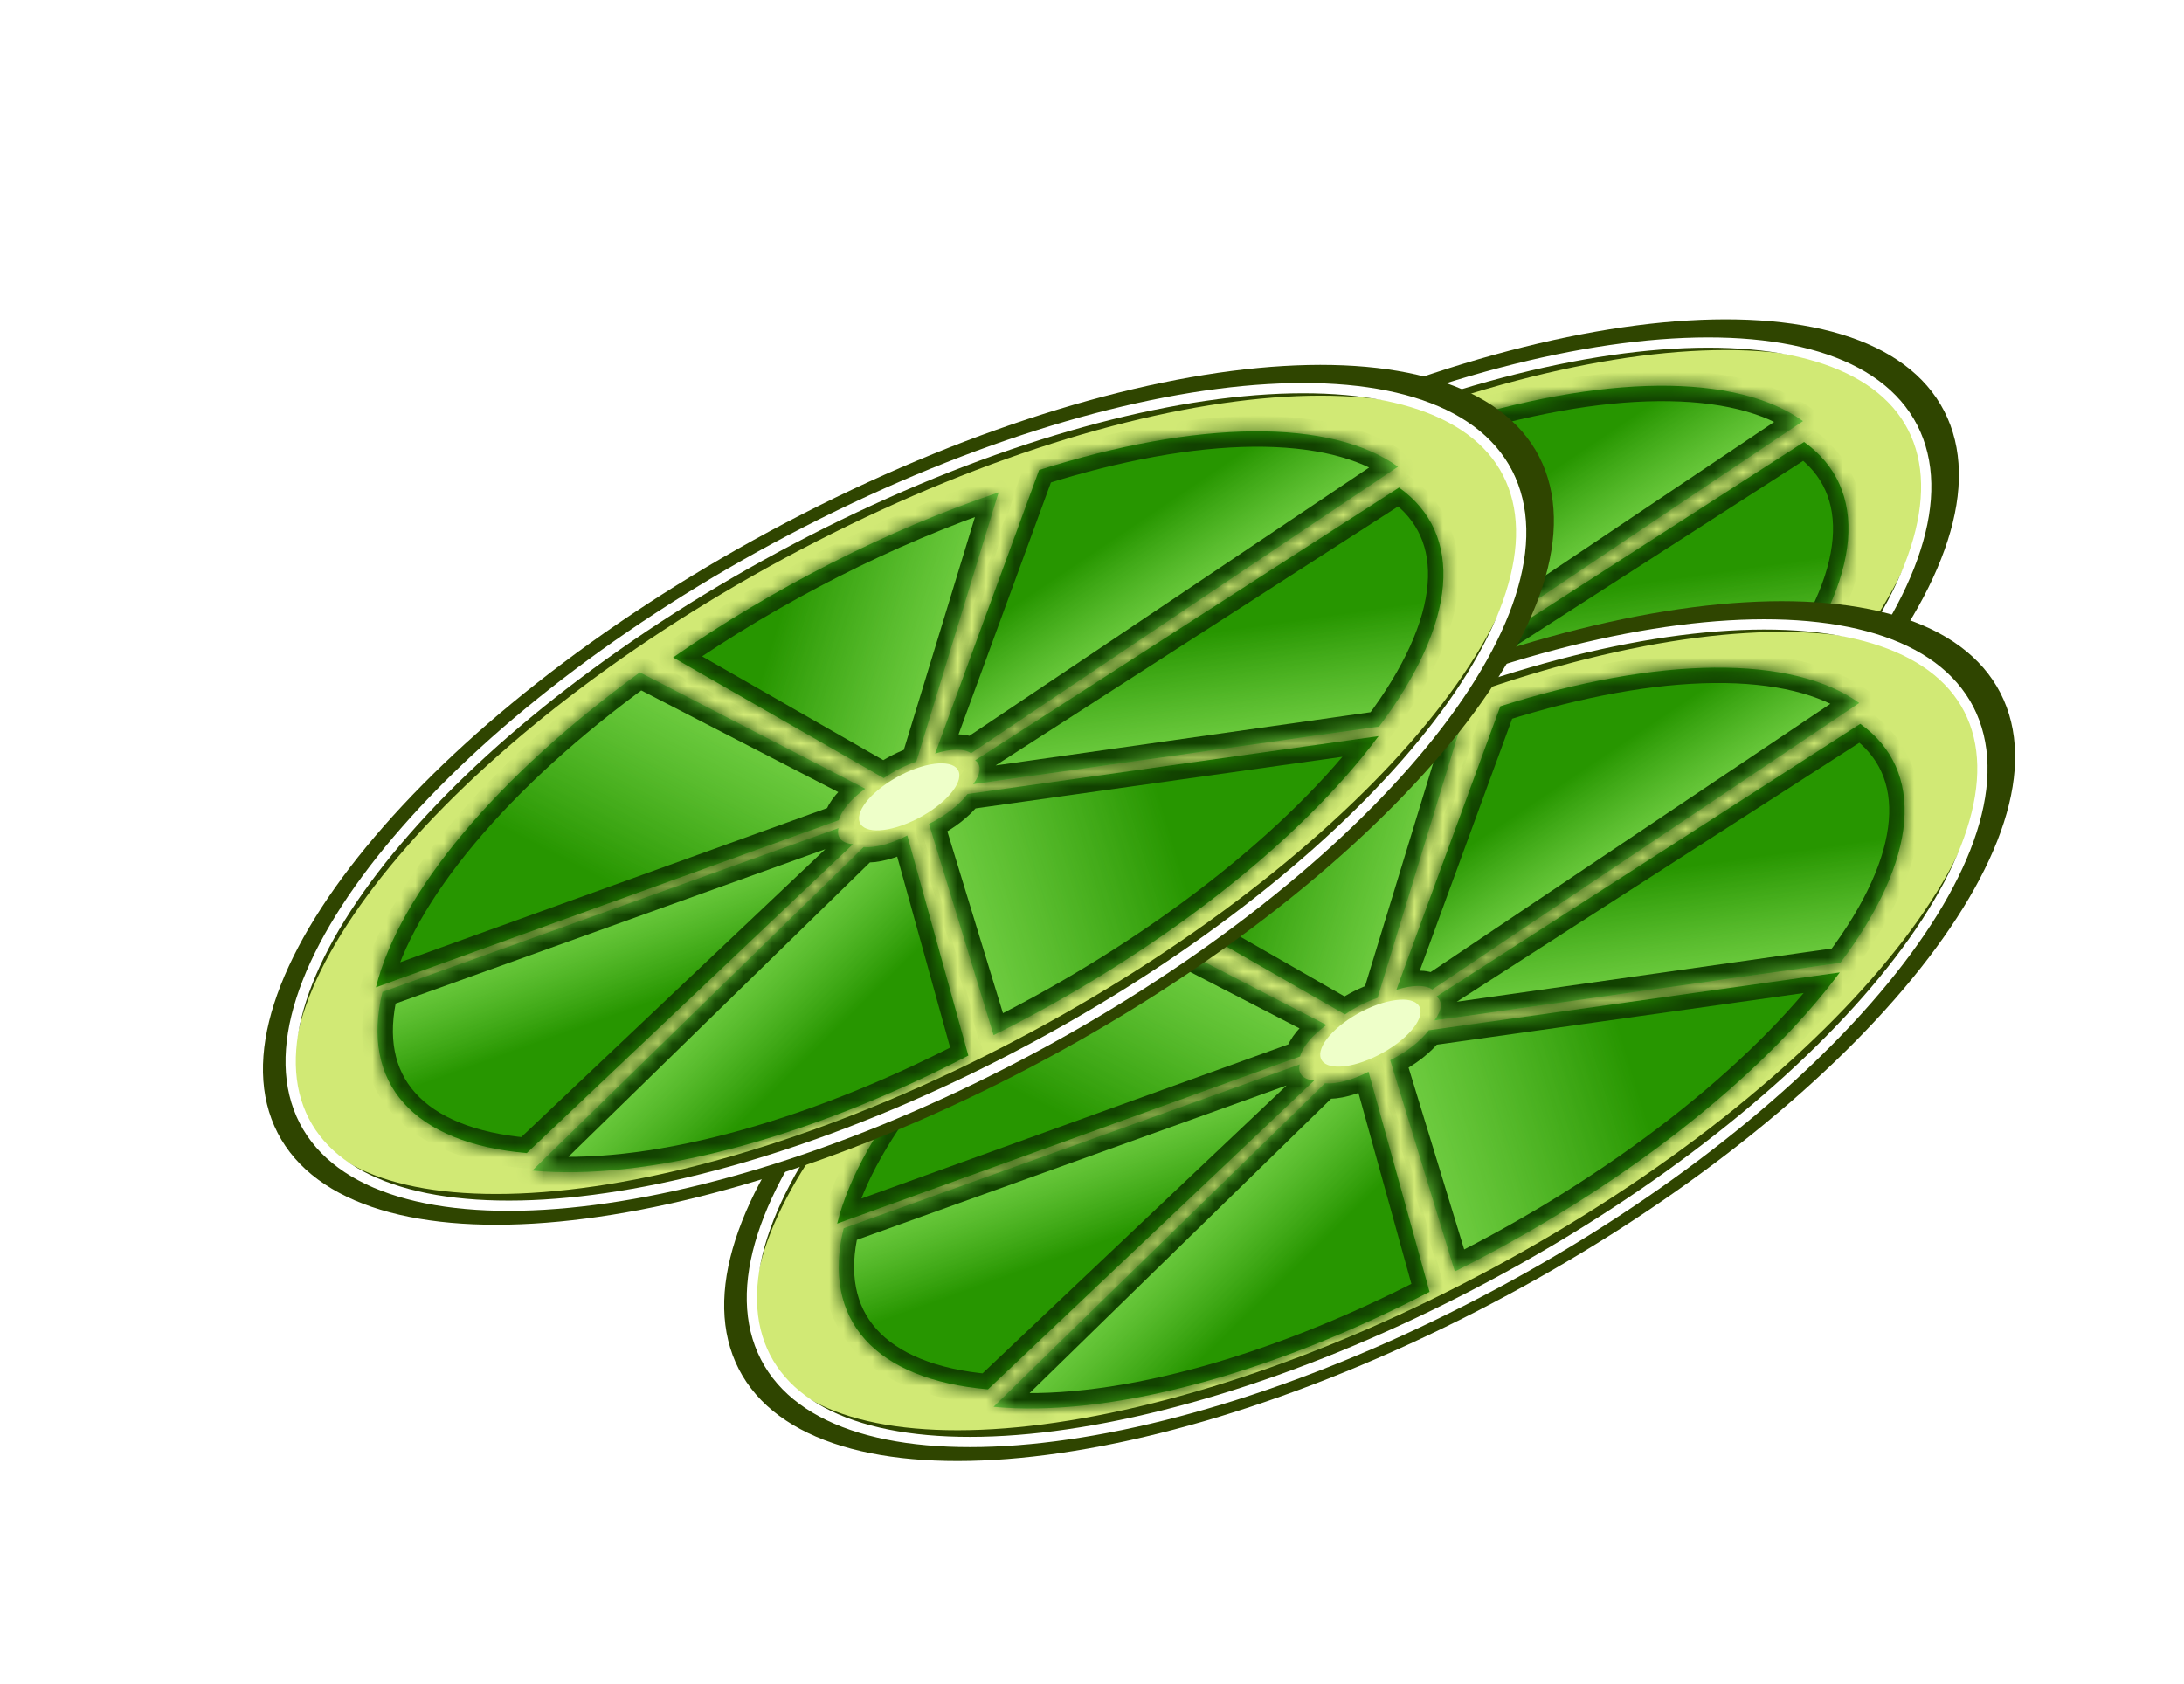 <svg width="153" height="118" viewBox="0 0 153 118" fill="none" xmlns="http://www.w3.org/2000/svg">
<g filter="url(#filter0_d)">
<path d="M132.032 26.572C132.911 28.947 132.697 31.853 131.388 35.182C130.077 38.517 127.695 42.191 124.381 45.974C117.756 53.538 107.556 61.369 95.344 67.623C83.132 73.876 71.31 77.322 62.091 77.872C57.479 78.147 53.571 77.694 50.603 76.55C47.641 75.409 45.688 73.612 44.809 71.237C43.931 68.862 44.144 65.956 45.453 62.626C46.765 59.292 49.147 55.618 52.461 51.835C59.086 44.271 69.285 36.44 81.498 30.186C93.71 23.932 105.532 20.487 114.751 19.937C119.363 19.662 123.27 20.115 126.238 21.258C129.201 22.4 131.154 24.197 132.032 26.572Z" fill="#D1E975" stroke="#2F4500" stroke-width="2.155"/>
<mask id="path-2-inside-1" fill="white">
<path d="M94.388 65.744C100 62.948 105.356 59.601 110.035 55.966C114.714 52.331 118.589 48.506 121.357 44.793L92.559 48.849C92.283 49.22 91.895 49.602 91.427 49.966C90.959 50.329 90.424 50.664 89.862 50.944L94.388 65.744Z"/>
</mask>
<path d="M94.388 65.744C100 62.948 105.356 59.601 110.035 55.966C114.714 52.331 118.589 48.506 121.357 44.793L92.559 48.849C92.283 49.22 91.895 49.602 91.427 49.966C90.959 50.329 90.424 50.664 89.862 50.944L94.388 65.744Z" fill="#BDFF7B"/>
<path d="M94.388 65.744C100 62.948 105.356 59.601 110.035 55.966C114.714 52.331 118.589 48.506 121.357 44.793L92.559 48.849C92.283 49.22 91.895 49.602 91.427 49.966C90.959 50.329 90.424 50.664 89.862 50.944L94.388 65.744Z" fill="url(#paint0_linear)"/>
<path d="M94.388 65.744C100 62.948 105.356 59.601 110.035 55.966C114.714 52.331 118.589 48.506 121.357 44.793L92.559 48.849C92.283 49.22 91.895 49.602 91.427 49.966C90.959 50.329 90.424 50.664 89.862 50.944L94.388 65.744Z" stroke="#114100" stroke-width="2.155" mask="url(#path-2-inside-1)"/>
<mask id="path-3-inside-2" fill="white">
<path d="M51.573 62.718C50.806 65.886 51.319 68.553 53.073 70.512C54.827 72.471 57.775 73.667 61.684 74.007L84.535 52.367C84.144 52.332 83.849 52.213 83.674 52.017C83.498 51.821 83.447 51.554 83.523 51.237L51.573 62.718Z"/>
</mask>
<path d="M51.573 62.718C50.806 65.886 51.319 68.553 53.073 70.512C54.827 72.471 57.775 73.667 61.684 74.007L84.535 52.367C84.144 52.332 83.849 52.213 83.674 52.017C83.498 51.821 83.447 51.554 83.523 51.237L51.573 62.718Z" fill="#BDFF7B"/>
<path d="M51.573 62.718C50.806 65.886 51.319 68.553 53.073 70.512C54.827 72.471 57.775 73.667 61.684 74.007L84.535 52.367C84.144 52.332 83.849 52.213 83.674 52.017C83.498 51.821 83.447 51.554 83.523 51.237L51.573 62.718Z" fill="url(#paint1_linear)"/>
<path d="M51.573 62.718C50.806 65.886 51.319 68.553 53.073 70.512C54.827 72.471 57.775 73.667 61.684 74.007L84.535 52.367C84.144 52.332 83.849 52.213 83.674 52.017C83.498 51.821 83.447 51.554 83.523 51.237L51.573 62.718Z" stroke="#114100" stroke-width="2.155" mask="url(#path-3-inside-2)"/>
<mask id="path-4-inside-3" fill="white">
<path d="M122.717 25.914C120.399 24.245 116.922 23.398 112.56 23.438C108.198 23.478 103.07 24.405 97.577 26.146L90.294 46.013C90.843 45.839 91.356 45.746 91.793 45.742C92.229 45.738 92.576 45.822 92.808 45.989L122.717 25.914Z"/>
</mask>
<path d="M122.717 25.914C120.399 24.245 116.922 23.398 112.56 23.438C108.198 23.478 103.07 24.405 97.577 26.146L90.294 46.013C90.843 45.839 91.356 45.746 91.793 45.742C92.229 45.738 92.576 45.822 92.808 45.989L122.717 25.914Z" fill="#BDFF7B"/>
<path d="M122.717 25.914C120.399 24.245 116.922 23.398 112.56 23.438C108.198 23.478 103.07 24.405 97.577 26.146L90.294 46.013C90.843 45.839 91.356 45.746 91.793 45.742C92.229 45.738 92.576 45.822 92.808 45.989L122.717 25.914Z" fill="url(#paint2_linear)"/>
<path d="M122.717 25.914C120.399 24.245 116.922 23.398 112.56 23.438C108.198 23.478 103.07 24.405 97.577 26.146L90.294 46.013C90.843 45.839 91.356 45.746 91.793 45.742C92.229 45.738 92.576 45.822 92.808 45.989L122.717 25.914Z" stroke="#114100" stroke-width="2.155" mask="url(#path-4-inside-3)"/>
<mask id="path-5-inside-4" fill="white">
<path d="M62.071 75.232C66.008 75.606 70.816 75.073 76.115 73.675C81.415 72.277 87.064 70.052 92.618 67.174L88.342 51.754C87.787 52.042 87.222 52.265 86.692 52.404C86.162 52.544 85.681 52.598 85.288 52.56L62.071 75.232Z"/>
</mask>
<path d="M62.071 75.232C66.008 75.606 70.816 75.073 76.115 73.675C81.415 72.277 87.064 70.052 92.618 67.174L88.342 51.754C87.787 52.042 87.222 52.265 86.692 52.404C86.162 52.544 85.681 52.598 85.288 52.56L62.071 75.232Z" fill="#BDFF7B"/>
<path d="M62.071 75.232C66.008 75.606 70.816 75.073 76.115 73.675C81.415 72.277 87.064 70.052 92.618 67.174L88.342 51.754C87.787 52.042 87.222 52.265 86.692 52.404C86.162 52.544 85.681 52.598 85.288 52.56L62.071 75.232Z" fill="url(#paint3_linear)"/>
<path d="M62.071 75.232C66.008 75.606 70.816 75.073 76.115 73.675C81.415 72.277 87.064 70.052 92.618 67.174L88.342 51.754C87.787 52.042 87.222 52.265 86.692 52.404C86.162 52.544 85.681 52.598 85.288 52.56L62.071 75.232Z" stroke="#114100" stroke-width="2.155" mask="url(#path-5-inside-4)"/>
<mask id="path-6-inside-5" fill="white">
<path d="M69.606 40.326C64.676 43.907 60.441 47.763 57.233 51.592C54.025 55.421 51.931 59.119 51.117 62.396L83.546 50.682C83.628 50.355 83.837 49.985 84.158 49.602C84.478 49.219 84.902 48.834 85.395 48.476L69.606 40.326Z"/>
</mask>
<path d="M69.606 40.326C64.676 43.907 60.441 47.763 57.233 51.592C54.025 55.421 51.931 59.119 51.117 62.396L83.546 50.682C83.628 50.355 83.837 49.985 84.158 49.602C84.478 49.219 84.902 48.834 85.395 48.476L69.606 40.326Z" fill="#BDFF7B"/>
<path d="M69.606 40.326C64.676 43.907 60.441 47.763 57.233 51.592C54.025 55.421 51.931 59.119 51.117 62.396L83.546 50.682C83.628 50.355 83.837 49.985 84.158 49.602C84.478 49.219 84.902 48.834 85.395 48.476L69.606 40.326Z" fill="url(#paint4_linear)"/>
<path d="M69.606 40.326C64.676 43.907 60.441 47.763 57.233 51.592C54.025 55.421 51.931 59.119 51.117 62.396L83.546 50.682C83.628 50.355 83.837 49.985 84.158 49.602C84.478 49.219 84.902 48.834 85.395 48.476L69.606 40.326Z" stroke="#114100" stroke-width="2.155" mask="url(#path-6-inside-5)"/>
<mask id="path-7-inside-6" fill="white">
<path d="M121.396 44.119C124.094 40.53 125.624 37.151 125.866 34.246C126.108 31.341 125.056 28.989 122.792 27.376L93.099 46.484C93.325 46.645 93.43 46.88 93.406 47.171C93.382 47.461 93.229 47.799 92.959 48.158L121.396 44.119Z"/>
</mask>
<path d="M121.396 44.119C124.094 40.53 125.624 37.151 125.866 34.246C126.108 31.341 125.056 28.989 122.792 27.376L93.099 46.484C93.325 46.645 93.43 46.88 93.406 47.171C93.382 47.461 93.229 47.799 92.959 48.158L121.396 44.119Z" fill="#BDFF7B"/>
<path d="M121.396 44.119C124.094 40.53 125.624 37.151 125.866 34.246C126.108 31.341 125.056 28.989 122.792 27.376L93.099 46.484C93.325 46.645 93.43 46.88 93.406 47.171C93.382 47.461 93.229 47.799 92.959 48.158L121.396 44.119Z" fill="url(#paint5_linear)"/>
<path d="M121.396 44.119C124.094 40.53 125.624 37.151 125.866 34.246C126.108 31.341 125.056 28.989 122.792 27.376L93.099 46.484C93.325 46.645 93.43 46.88 93.406 47.171C93.382 47.461 93.229 47.799 92.959 48.158L121.396 44.119Z" stroke="#114100" stroke-width="2.155" mask="url(#path-7-inside-6)"/>
<mask id="path-8-inside-7" fill="white">
<path d="M94.737 27.716C86.971 30.333 78.956 34.398 71.936 39.28L86.694 47.735C87.396 47.247 88.197 46.84 88.974 46.579L94.737 27.716Z"/>
</mask>
<path d="M94.737 27.716C86.971 30.333 78.956 34.398 71.936 39.28L86.694 47.735C87.396 47.247 88.197 46.84 88.974 46.579L94.737 27.716Z" fill="#BDFF7B"/>
<path d="M94.737 27.716C86.971 30.333 78.956 34.398 71.936 39.28L86.694 47.735C87.396 47.247 88.197 46.84 88.974 46.579L94.737 27.716Z" fill="url(#paint6_linear)"/>
<path d="M94.737 27.716C86.971 30.333 78.956 34.398 71.936 39.28L86.694 47.735C87.396 47.247 88.197 46.84 88.974 46.579L94.737 27.716Z" stroke="#114100" stroke-width="2.155" mask="url(#path-8-inside-7)"/>
<ellipse rx="3.894" ry="1.636" transform="matrix(0.891 -0.456 0.347 0.939 88.475 49.047)" fill="#EEFFC9"/>
<path d="M130.796 27.264C131.721 29.767 131.47 32.769 130.165 36.088C128.859 39.409 126.508 43.019 123.283 46.7C116.836 54.061 106.946 61.646 95.14 67.692C83.334 73.737 71.877 77.084 62.905 77.619C58.418 77.887 54.57 77.45 51.615 76.311C48.661 75.173 46.623 73.345 45.697 70.841C44.771 68.337 45.023 65.336 46.328 62.017C47.634 58.696 49.985 55.085 53.209 51.404C59.657 44.043 69.547 36.459 81.353 30.413C93.159 24.368 104.616 21.021 113.588 20.486C118.074 20.218 121.922 20.654 124.878 21.793C127.831 22.931 129.87 24.76 130.796 27.264Z" stroke="white" stroke-width="0.718"/>
</g>
<g filter="url(#filter1_d)">
<path d="M135.969 46.321C136.848 48.696 136.634 51.602 135.325 54.931C134.014 58.266 131.632 61.94 128.318 65.723C121.693 73.287 111.493 81.118 99.281 87.372C87.069 93.626 75.247 97.071 66.028 97.621C61.416 97.896 57.508 97.443 54.54 96.3C51.578 95.158 49.625 93.361 48.746 90.986C47.868 88.611 48.081 85.705 49.391 82.376C50.702 79.041 53.084 75.367 56.398 71.584C63.023 64.02 73.223 56.189 85.435 49.935C97.647 43.682 109.469 40.236 118.688 39.686C123.3 39.411 127.207 39.864 130.175 41.007C133.138 42.149 135.091 43.946 135.969 46.321Z" fill="#D1E975" stroke="#2F4500" stroke-width="2.155"/>
<mask id="path-12-inside-8" fill="white">
<path d="M98.326 85.493C103.938 82.696 109.294 79.349 113.973 75.714C118.652 72.079 122.527 68.255 125.295 64.542L96.497 68.597C96.221 68.969 95.833 69.351 95.365 69.715C94.897 70.078 94.362 70.413 93.8 70.692L98.326 85.493Z"/>
</mask>
<path d="M98.326 85.493C103.938 82.696 109.294 79.349 113.973 75.714C118.652 72.079 122.527 68.255 125.295 64.542L96.497 68.597C96.221 68.969 95.833 69.351 95.365 69.715C94.897 70.078 94.362 70.413 93.8 70.692L98.326 85.493Z" fill="#BDFF7B"/>
<path d="M98.326 85.493C103.938 82.696 109.294 79.349 113.973 75.714C118.652 72.079 122.527 68.255 125.295 64.542L96.497 68.597C96.221 68.969 95.833 69.351 95.365 69.715C94.897 70.078 94.362 70.413 93.8 70.692L98.326 85.493Z" fill="url(#paint7_linear)"/>
<path d="M98.326 85.493C103.938 82.696 109.294 79.349 113.973 75.714C118.652 72.079 122.527 68.255 125.295 64.542L96.497 68.597C96.221 68.969 95.833 69.351 95.365 69.715C94.897 70.078 94.362 70.413 93.8 70.692L98.326 85.493Z" stroke="#114100" stroke-width="2.155" mask="url(#path-12-inside-8)"/>
<mask id="path-13-inside-9" fill="white">
<path d="M55.511 82.468C54.742 85.635 55.256 88.303 57.01 90.261C58.764 92.22 61.712 93.416 65.622 93.757L88.472 72.116C88.081 72.082 87.786 71.962 87.611 71.766C87.435 71.57 87.384 71.303 87.46 70.987L55.511 82.468Z"/>
</mask>
<path d="M55.511 82.468C54.742 85.635 55.256 88.303 57.01 90.261C58.764 92.22 61.712 93.416 65.622 93.757L88.472 72.116C88.081 72.082 87.786 71.962 87.611 71.766C87.435 71.57 87.384 71.303 87.46 70.987L55.511 82.468Z" fill="#BDFF7B"/>
<path d="M55.511 82.468C54.742 85.635 55.256 88.303 57.01 90.261C58.764 92.22 61.712 93.416 65.622 93.757L88.472 72.116C88.081 72.082 87.786 71.962 87.611 71.766C87.435 71.57 87.384 71.303 87.46 70.987L55.511 82.468Z" fill="url(#paint8_linear)"/>
<path d="M55.511 82.468C54.742 85.635 55.256 88.303 57.01 90.261C58.764 92.22 61.712 93.416 65.622 93.757L88.472 72.116C88.081 72.082 87.786 71.962 87.611 71.766C87.435 71.57 87.384 71.303 87.46 70.987L55.511 82.468Z" stroke="#114100" stroke-width="2.155" mask="url(#path-13-inside-9)"/>
<mask id="path-14-inside-10" fill="white">
<path d="M126.655 45.663C124.336 43.995 120.859 43.147 116.497 43.187C112.136 43.227 107.007 44.154 101.514 45.895L94.231 65.762C94.781 65.588 95.293 65.495 95.73 65.491C96.166 65.487 96.513 65.572 96.745 65.739L126.655 45.663Z"/>
</mask>
<path d="M126.655 45.663C124.336 43.995 120.859 43.147 116.497 43.187C112.136 43.227 107.007 44.154 101.514 45.895L94.231 65.762C94.781 65.588 95.293 65.495 95.73 65.491C96.166 65.487 96.513 65.572 96.745 65.739L126.655 45.663Z" fill="#BDFF7B"/>
<path d="M126.655 45.663C124.336 43.995 120.859 43.147 116.497 43.187C112.136 43.227 107.007 44.154 101.514 45.895L94.231 65.762C94.781 65.588 95.293 65.495 95.73 65.491C96.166 65.487 96.513 65.572 96.745 65.739L126.655 45.663Z" fill="url(#paint9_linear)"/>
<path d="M126.655 45.663C124.336 43.995 120.859 43.147 116.497 43.187C112.136 43.227 107.007 44.154 101.514 45.895L94.231 65.762C94.781 65.588 95.293 65.495 95.73 65.491C96.166 65.487 96.513 65.572 96.745 65.739L126.655 45.663Z" stroke="#114100" stroke-width="2.155" mask="url(#path-14-inside-10)"/>
<mask id="path-15-inside-11" fill="white">
<path d="M66.01 94.98C69.947 95.354 74.754 94.821 80.054 93.423C85.353 92.025 91.002 89.8 96.556 86.923L92.281 71.503C91.725 71.791 91.16 72.013 90.63 72.153C90.1 72.293 89.62 72.346 89.226 72.309L66.01 94.98Z"/>
</mask>
<path d="M66.01 94.98C69.947 95.354 74.754 94.821 80.054 93.423C85.353 92.025 91.002 89.8 96.556 86.923L92.281 71.503C91.725 71.791 91.16 72.013 90.63 72.153C90.1 72.293 89.62 72.346 89.226 72.309L66.01 94.98Z" fill="#BDFF7B"/>
<path d="M66.01 94.98C69.947 95.354 74.754 94.821 80.054 93.423C85.353 92.025 91.002 89.8 96.556 86.923L92.281 71.503C91.725 71.791 91.16 72.013 90.63 72.153C90.1 72.293 89.62 72.346 89.226 72.309L66.01 94.98Z" fill="url(#paint10_linear)"/>
<path d="M66.01 94.98C69.947 95.354 74.754 94.821 80.054 93.423C85.353 92.025 91.002 89.8 96.556 86.923L92.281 71.503C91.725 71.791 91.16 72.013 90.63 72.153C90.1 72.293 89.62 72.346 89.226 72.309L66.01 94.98Z" stroke="#114100" stroke-width="2.155" mask="url(#path-15-inside-11)"/>
<mask id="path-16-inside-12" fill="white">
<path d="M73.543 60.075C68.613 63.656 64.378 67.512 61.17 71.341C57.962 75.17 55.868 78.868 55.054 82.145L87.483 70.432C87.565 70.104 87.774 69.734 88.095 69.351C88.415 68.968 88.839 68.583 89.332 68.225L73.543 60.075Z"/>
</mask>
<path d="M73.543 60.075C68.613 63.656 64.378 67.512 61.17 71.341C57.962 75.17 55.868 78.868 55.054 82.145L87.483 70.432C87.565 70.104 87.774 69.734 88.095 69.351C88.415 68.968 88.839 68.583 89.332 68.225L73.543 60.075Z" fill="#BDFF7B"/>
<path d="M73.543 60.075C68.613 63.656 64.378 67.512 61.17 71.341C57.962 75.17 55.868 78.868 55.054 82.145L87.483 70.432C87.565 70.104 87.774 69.734 88.095 69.351C88.415 68.968 88.839 68.583 89.332 68.225L73.543 60.075Z" fill="url(#paint11_linear)"/>
<path d="M73.543 60.075C68.613 63.656 64.378 67.512 61.17 71.341C57.962 75.17 55.868 78.868 55.054 82.145L87.483 70.432C87.565 70.104 87.774 69.734 88.095 69.351C88.415 68.968 88.839 68.583 89.332 68.225L73.543 60.075Z" stroke="#114100" stroke-width="2.155" mask="url(#path-16-inside-12)"/>
<mask id="path-17-inside-13" fill="white">
<path d="M125.332 63.869C128.03 60.28 129.56 56.901 129.802 53.996C130.044 51.091 128.992 48.739 126.728 47.126L97.035 66.234C97.261 66.395 97.366 66.63 97.342 66.921C97.318 67.211 97.165 67.549 96.895 67.908L125.332 63.869Z"/>
</mask>
<path d="M125.332 63.869C128.03 60.28 129.56 56.901 129.802 53.996C130.044 51.091 128.992 48.739 126.728 47.126L97.035 66.234C97.261 66.395 97.366 66.63 97.342 66.921C97.318 67.211 97.165 67.549 96.895 67.908L125.332 63.869Z" fill="#BDFF7B"/>
<path d="M125.332 63.869C128.03 60.28 129.56 56.901 129.802 53.996C130.044 51.091 128.992 48.739 126.728 47.126L97.035 66.234C97.261 66.395 97.366 66.63 97.342 66.921C97.318 67.211 97.165 67.549 96.895 67.908L125.332 63.869Z" fill="url(#paint12_linear)"/>
<path d="M125.332 63.869C128.03 60.28 129.56 56.901 129.802 53.996C130.044 51.091 128.992 48.739 126.728 47.126L97.035 66.234C97.261 66.395 97.366 66.63 97.342 66.921C97.318 67.211 97.165 67.549 96.895 67.908L125.332 63.869Z" stroke="#114100" stroke-width="2.155" mask="url(#path-17-inside-13)"/>
<mask id="path-18-inside-14" fill="white">
<path d="M98.674 47.465C90.908 50.083 82.893 54.147 75.873 59.029L90.631 67.484C91.333 66.996 92.134 66.59 92.911 66.328L98.674 47.465Z"/>
</mask>
<path d="M98.674 47.465C90.908 50.083 82.893 54.147 75.873 59.029L90.631 67.484C91.333 66.996 92.134 66.59 92.911 66.328L98.674 47.465Z" fill="#BDFF7B"/>
<path d="M98.674 47.465C90.908 50.083 82.893 54.147 75.873 59.029L90.631 67.484C91.333 66.996 92.134 66.59 92.911 66.328L98.674 47.465Z" fill="url(#paint13_linear)"/>
<path d="M98.674 47.465C90.908 50.083 82.893 54.147 75.873 59.029L90.631 67.484C91.333 66.996 92.134 66.59 92.911 66.328L98.674 47.465Z" stroke="#114100" stroke-width="2.155" mask="url(#path-18-inside-14)"/>
<ellipse rx="3.894" ry="1.636" transform="matrix(0.891 -0.456 0.347 0.939 92.411 68.797)" fill="#EEFFC9"/>
<path d="M134.733 47.013C135.658 49.517 135.407 52.518 134.102 55.837C132.796 59.158 130.445 62.769 127.22 66.45C120.773 73.811 110.883 81.395 99.077 87.441C87.271 93.486 75.814 96.833 66.842 97.368C62.355 97.636 58.507 97.199 55.552 96.061C52.598 94.922 50.56 93.094 49.634 90.59C48.708 88.086 48.96 85.085 50.265 81.766C51.571 78.445 53.922 74.834 57.146 71.153C63.594 63.792 73.484 56.208 85.29 50.162C97.096 44.117 108.553 40.77 117.525 40.235C122.011 39.967 125.859 40.404 128.815 41.542C131.768 42.681 133.807 44.509 134.733 47.013Z" stroke="white" stroke-width="0.718"/>
</g>
<g filter="url(#filter2_d)">
<path d="M103.658 29.766C104.537 32.141 104.323 35.047 103.014 38.376C101.703 41.711 99.321 45.385 96.007 49.168C89.382 56.732 79.182 64.563 66.97 70.817C54.758 77.07 42.936 80.516 33.717 81.066C29.105 81.341 25.197 80.888 22.23 79.745C19.267 78.603 17.314 76.806 16.436 74.431C15.557 72.056 15.771 69.15 17.08 65.82C18.391 62.486 20.773 58.812 24.087 55.029C30.712 47.465 40.912 39.634 53.124 33.38C65.336 27.127 77.158 23.681 86.377 23.131C90.989 22.856 94.897 23.309 97.864 24.452C100.827 25.594 102.78 27.391 103.658 29.766Z" fill="#D1E975" stroke="#2F4500" stroke-width="2.155"/>
<mask id="path-22-inside-15" fill="white">
<path d="M66.015 68.938C71.626 66.141 76.982 62.794 81.661 59.16C86.34 55.525 90.216 51.7 92.983 47.987L64.186 52.042C63.909 52.414 63.522 52.796 63.054 53.16C62.586 53.523 62.05 53.858 61.489 54.138L66.015 68.938Z"/>
</mask>
<path d="M66.015 68.938C71.626 66.141 76.982 62.794 81.661 59.16C86.34 55.525 90.216 51.7 92.983 47.987L64.186 52.042C63.909 52.414 63.522 52.796 63.054 53.16C62.586 53.523 62.05 53.858 61.489 54.138L66.015 68.938Z" fill="#BDFF7B"/>
<path d="M66.015 68.938C71.626 66.141 76.982 62.794 81.661 59.16C86.34 55.525 90.216 51.7 92.983 47.987L64.186 52.042C63.909 52.414 63.522 52.796 63.054 53.16C62.586 53.523 62.05 53.858 61.489 54.138L66.015 68.938Z" fill="url(#paint14_linear)"/>
<path d="M66.015 68.938C71.626 66.141 76.982 62.794 81.661 59.16C86.34 55.525 90.216 51.7 92.983 47.987L64.186 52.042C63.909 52.414 63.522 52.796 63.054 53.16C62.586 53.523 62.05 53.858 61.489 54.138L66.015 68.938Z" stroke="#114100" stroke-width="2.155" mask="url(#path-22-inside-15)"/>
<mask id="path-23-inside-16" fill="white">
<path d="M23.2 65.912C22.432 69.08 22.945 71.747 24.7 73.706C26.454 75.665 29.402 76.861 33.311 77.201L56.161 55.56C55.77 55.526 55.476 55.407 55.3 55.211C55.125 55.015 55.073 54.748 55.15 54.431L23.2 65.912Z"/>
</mask>
<path d="M23.2 65.912C22.432 69.08 22.945 71.747 24.7 73.706C26.454 75.665 29.402 76.861 33.311 77.201L56.161 55.56C55.77 55.526 55.476 55.407 55.3 55.211C55.125 55.015 55.073 54.748 55.15 54.431L23.2 65.912Z" fill="#BDFF7B"/>
<path d="M23.2 65.912C22.432 69.08 22.945 71.747 24.7 73.706C26.454 75.665 29.402 76.861 33.311 77.201L56.161 55.56C55.77 55.526 55.476 55.407 55.3 55.211C55.125 55.015 55.073 54.748 55.15 54.431L23.2 65.912Z" fill="url(#paint15_linear)"/>
<path d="M23.2 65.912C22.432 69.08 22.945 71.747 24.7 73.706C26.454 75.665 29.402 76.861 33.311 77.201L56.161 55.56C55.77 55.526 55.476 55.407 55.3 55.211C55.125 55.015 55.073 54.748 55.15 54.431L23.2 65.912Z" stroke="#114100" stroke-width="2.155" mask="url(#path-23-inside-16)"/>
<mask id="path-24-inside-17" fill="white">
<path d="M94.344 29.108C92.025 27.44 88.549 26.592 84.187 26.632C79.825 26.672 74.696 27.599 69.203 29.34L61.92 49.207C62.47 49.033 62.983 48.94 63.419 48.936C63.855 48.932 64.203 49.017 64.434 49.184L94.344 29.108Z"/>
</mask>
<path d="M94.344 29.108C92.025 27.44 88.549 26.592 84.187 26.632C79.825 26.672 74.696 27.599 69.203 29.34L61.92 49.207C62.47 49.033 62.983 48.94 63.419 48.936C63.855 48.932 64.203 49.017 64.434 49.184L94.344 29.108Z" fill="#BDFF7B"/>
<path d="M94.344 29.108C92.025 27.44 88.549 26.592 84.187 26.632C79.825 26.672 74.696 27.599 69.203 29.34L61.92 49.207C62.47 49.033 62.983 48.94 63.419 48.936C63.855 48.932 64.203 49.017 64.434 49.184L94.344 29.108Z" fill="url(#paint16_linear)"/>
<path d="M94.344 29.108C92.025 27.44 88.549 26.592 84.187 26.632C79.825 26.672 74.696 27.599 69.203 29.34L61.92 49.207C62.47 49.033 62.983 48.94 63.419 48.936C63.855 48.932 64.203 49.017 64.434 49.184L94.344 29.108Z" stroke="#114100" stroke-width="2.155" mask="url(#path-24-inside-17)"/>
<mask id="path-25-inside-18" fill="white">
<path d="M33.698 78.426C37.635 78.799 42.442 78.267 47.742 76.869C53.042 75.471 58.69 73.246 64.244 70.368L59.969 54.948C59.413 55.236 58.849 55.459 58.319 55.598C57.789 55.738 57.308 55.791 56.914 55.754L33.698 78.426Z"/>
</mask>
<path d="M33.698 78.426C37.635 78.799 42.442 78.267 47.742 76.869C53.042 75.471 58.69 73.246 64.244 70.368L59.969 54.948C59.413 55.236 58.849 55.459 58.319 55.598C57.789 55.738 57.308 55.791 56.914 55.754L33.698 78.426Z" fill="#BDFF7B"/>
<path d="M33.698 78.426C37.635 78.799 42.442 78.267 47.742 76.869C53.042 75.471 58.69 73.246 64.244 70.368L59.969 54.948C59.413 55.236 58.849 55.459 58.319 55.598C57.789 55.738 57.308 55.791 56.914 55.754L33.698 78.426Z" fill="url(#paint17_linear)"/>
<path d="M33.698 78.426C37.635 78.799 42.442 78.267 47.742 76.869C53.042 75.471 58.69 73.246 64.244 70.368L59.969 54.948C59.413 55.236 58.849 55.459 58.319 55.598C57.789 55.738 57.308 55.791 56.914 55.754L33.698 78.426Z" stroke="#114100" stroke-width="2.155" mask="url(#path-25-inside-18)"/>
<mask id="path-26-inside-19" fill="white">
<path d="M41.232 43.52C36.302 47.101 32.067 50.957 28.859 54.786C25.651 58.615 23.558 62.313 22.743 65.59L55.172 53.877C55.254 53.549 55.463 53.179 55.784 52.796C56.105 52.413 56.528 52.028 57.021 51.67L41.232 43.52Z"/>
</mask>
<path d="M41.232 43.52C36.302 47.101 32.067 50.957 28.859 54.786C25.651 58.615 23.558 62.313 22.743 65.59L55.172 53.877C55.254 53.549 55.463 53.179 55.784 52.796C56.105 52.413 56.528 52.028 57.021 51.67L41.232 43.52Z" fill="#BDFF7B"/>
<path d="M41.232 43.52C36.302 47.101 32.067 50.957 28.859 54.786C25.651 58.615 23.558 62.313 22.743 65.59L55.172 53.877C55.254 53.549 55.463 53.179 55.784 52.796C56.105 52.413 56.528 52.028 57.021 51.67L41.232 43.52Z" fill="url(#paint18_linear)"/>
<path d="M41.232 43.52C36.302 47.101 32.067 50.957 28.859 54.786C25.651 58.615 23.558 62.313 22.743 65.59L55.172 53.877C55.254 53.549 55.463 53.179 55.784 52.796C56.105 52.413 56.528 52.028 57.021 51.67L41.232 43.52Z" stroke="#114100" stroke-width="2.155" mask="url(#path-26-inside-19)"/>
<mask id="path-27-inside-20" fill="white">
<path d="M93.022 47.313C95.72 43.724 97.25 40.345 97.492 37.44C97.734 34.535 96.682 32.184 94.418 30.57L64.725 49.678C64.951 49.839 65.056 50.074 65.032 50.365C65.008 50.655 64.855 50.993 64.585 51.352L93.022 47.313Z"/>
</mask>
<path d="M93.022 47.313C95.72 43.724 97.25 40.345 97.492 37.44C97.734 34.535 96.682 32.184 94.418 30.57L64.725 49.678C64.951 49.839 65.056 50.074 65.032 50.365C65.008 50.655 64.855 50.993 64.585 51.352L93.022 47.313Z" fill="#BDFF7B"/>
<path d="M93.022 47.313C95.72 43.724 97.25 40.345 97.492 37.44C97.734 34.535 96.682 32.184 94.418 30.57L64.725 49.678C64.951 49.839 65.056 50.074 65.032 50.365C65.008 50.655 64.855 50.993 64.585 51.352L93.022 47.313Z" fill="url(#paint19_linear)"/>
<path d="M93.022 47.313C95.72 43.724 97.25 40.345 97.492 37.44C97.734 34.535 96.682 32.184 94.418 30.57L64.725 49.678C64.951 49.839 65.056 50.074 65.032 50.365C65.008 50.655 64.855 50.993 64.585 51.352L93.022 47.313Z" stroke="#114100" stroke-width="2.155" mask="url(#path-27-inside-20)"/>
<mask id="path-28-inside-21" fill="white">
<path d="M66.363 30.91C58.597 33.528 50.582 37.592 43.562 42.474L58.32 50.929C59.022 50.441 59.823 50.035 60.6 49.773L66.363 30.91Z"/>
</mask>
<path d="M66.363 30.91C58.597 33.528 50.582 37.592 43.562 42.474L58.32 50.929C59.022 50.441 59.823 50.035 60.6 49.773L66.363 30.91Z" fill="#BDFF7B"/>
<path d="M66.363 30.91C58.597 33.528 50.582 37.592 43.562 42.474L58.32 50.929C59.022 50.441 59.823 50.035 60.6 49.773L66.363 30.91Z" fill="url(#paint20_linear)"/>
<path d="M66.363 30.91C58.597 33.528 50.582 37.592 43.562 42.474L58.32 50.929C59.022 50.441 59.823 50.035 60.6 49.773L66.363 30.91Z" stroke="#114100" stroke-width="2.155" mask="url(#path-28-inside-21)"/>
<ellipse rx="3.894" ry="1.636" transform="matrix(0.891 -0.456 0.347 0.939 60.101 52.241)" fill="#EEFFC9"/>
<path d="M102.422 30.458C103.348 32.962 103.096 35.963 101.791 39.282C100.485 42.603 98.134 46.214 94.909 49.895C88.462 57.255 78.572 64.84 66.766 70.886C54.96 76.931 43.503 80.278 34.531 80.813C30.044 81.081 26.197 80.644 23.241 79.505C20.288 78.367 18.249 76.539 17.323 74.035C16.398 71.531 16.649 68.53 17.954 65.211C19.26 61.89 21.611 58.279 24.836 54.598C31.283 47.237 41.173 39.653 52.979 33.607C64.785 27.562 76.242 24.215 85.214 23.68C89.701 23.412 93.549 23.849 96.504 24.987C99.458 26.125 101.496 27.954 102.422 30.458Z" stroke="white" stroke-width="0.718"/>
</g>
<defs>
<filter id="filter0_d" x="43.249" y="18.734" width="94.224" height="64.22" filterUnits="userSpaceOnUse" color-interpolation-filters="sRGB">
<feFlood flood-opacity="0" result="BackgroundImageFix"/>
<feColorMatrix in="SourceAlpha" type="matrix" values="0 0 0 0 0 0 0 0 0 0 0 0 0 0 0 0 0 0 127 0"/>
<feOffset dx="3.592" dy="3.592"/>
<feGaussianBlur stdDeviation="0.144"/>
<feColorMatrix type="matrix" values="0 0 0 0 0.066 0 0 0 0 0.254 0 0 0 0 0 0 0 0 1 0"/>
<feBlend mode="normal" in2="BackgroundImageFix" result="effect1_dropShadow"/>
<feBlend mode="normal" in="SourceGraphic" in2="effect1_dropShadow" result="shape"/>
</filter>
<filter id="filter1_d" x="47.186" y="38.483" width="94.224" height="64.22" filterUnits="userSpaceOnUse" color-interpolation-filters="sRGB">
<feFlood flood-opacity="0" result="BackgroundImageFix"/>
<feColorMatrix in="SourceAlpha" type="matrix" values="0 0 0 0 0 0 0 0 0 0 0 0 0 0 0 0 0 0 127 0"/>
<feOffset dx="3.592" dy="3.592"/>
<feGaussianBlur stdDeviation="0.144"/>
<feColorMatrix type="matrix" values="0 0 0 0 0.066 0 0 0 0 0.254 0 0 0 0 0 0 0 0 1 0"/>
<feBlend mode="normal" in2="BackgroundImageFix" result="effect1_dropShadow"/>
<feBlend mode="normal" in="SourceGraphic" in2="effect1_dropShadow" result="shape"/>
</filter>
<filter id="filter2_d" x="14.875" y="21.928" width="94.224" height="64.22" filterUnits="userSpaceOnUse" color-interpolation-filters="sRGB">
<feFlood flood-opacity="0" result="BackgroundImageFix"/>
<feColorMatrix in="SourceAlpha" type="matrix" values="0 0 0 0 0 0 0 0 0 0 0 0 0 0 0 0 0 0 127 0"/>
<feOffset dx="3.592" dy="3.592"/>
<feGaussianBlur stdDeviation="0.144"/>
<feColorMatrix type="matrix" values="0 0 0 0 0.066 0 0 0 0 0.254 0 0 0 0 0 0 0 0 1 0"/>
<feBlend mode="normal" in2="BackgroundImageFix" result="effect1_dropShadow"/>
<feBlend mode="normal" in="SourceGraphic" in2="effect1_dropShadow" result="shape"/>
</filter>
<linearGradient id="paint0_linear" x1="125.684" y1="31.2" x2="49.125" y2="54.61" gradientUnits="userSpaceOnUse">
<stop offset="0.3" stop-color="#279600"/>
<stop offset="0.935" stop-color="#A1FF80" stop-opacity="0"/>
</linearGradient>
<linearGradient id="paint1_linear" x1="82.103" y1="70.463" x2="70.191" y2="37.313" gradientUnits="userSpaceOnUse">
<stop offset="0.3" stop-color="#279600"/>
<stop offset="0.935" stop-color="#A1FF80" stop-opacity="0"/>
</linearGradient>
<linearGradient id="paint2_linear" x1="74.478" y1="37.419" x2="93.796" y2="66.2" gradientUnits="userSpaceOnUse">
<stop offset="0.3" stop-color="#279600"/>
<stop offset="0.935" stop-color="#A1FF80" stop-opacity="0"/>
</linearGradient>
<linearGradient id="paint3_linear" x1="113.351" y1="52.461" x2="86.053" y2="24.507" gradientUnits="userSpaceOnUse">
<stop offset="0.3" stop-color="#279600"/>
<stop offset="0.935" stop-color="#A1FF80" stop-opacity="0"/>
</linearGradient>
<linearGradient id="paint4_linear" x1="55.237" y1="72.558" x2="87.555" y2="9.943" gradientUnits="userSpaceOnUse">
<stop offset="0.3" stop-color="#279600"/>
<stop offset="0.935" stop-color="#A1FF80" stop-opacity="0"/>
</linearGradient>
<linearGradient id="paint5_linear" x1="107.261" y1="25.377" x2="113.039" y2="66.057" gradientUnits="userSpaceOnUse">
<stop offset="0.3" stop-color="#279600"/>
<stop offset="0.935" stop-color="#A1FF80" stop-opacity="0"/>
</linearGradient>
<linearGradient id="paint6_linear" x1="53.03" y1="60.571" x2="110.959" y2="78.271" gradientUnits="userSpaceOnUse">
<stop offset="0.3" stop-color="#279600"/>
<stop offset="0.935" stop-color="#A1FF80" stop-opacity="0"/>
</linearGradient>
<linearGradient id="paint7_linear" x1="129.622" y1="50.948" x2="53.063" y2="74.359" gradientUnits="userSpaceOnUse">
<stop offset="0.3" stop-color="#279600"/>
<stop offset="0.935" stop-color="#A1FF80" stop-opacity="0"/>
</linearGradient>
<linearGradient id="paint8_linear" x1="86.04" y1="90.213" x2="74.128" y2="57.062" gradientUnits="userSpaceOnUse">
<stop offset="0.3" stop-color="#279600"/>
<stop offset="0.935" stop-color="#A1FF80" stop-opacity="0"/>
</linearGradient>
<linearGradient id="paint9_linear" x1="78.415" y1="57.169" x2="97.733" y2="85.949" gradientUnits="userSpaceOnUse">
<stop offset="0.3" stop-color="#279600"/>
<stop offset="0.935" stop-color="#A1FF80" stop-opacity="0"/>
</linearGradient>
<linearGradient id="paint10_linear" x1="117.289" y1="72.21" x2="89.991" y2="44.255" gradientUnits="userSpaceOnUse">
<stop offset="0.3" stop-color="#279600"/>
<stop offset="0.935" stop-color="#A1FF80" stop-opacity="0"/>
</linearGradient>
<linearGradient id="paint11_linear" x1="59.175" y1="92.307" x2="91.492" y2="29.692" gradientUnits="userSpaceOnUse">
<stop offset="0.3" stop-color="#279600"/>
<stop offset="0.935" stop-color="#A1FF80" stop-opacity="0"/>
</linearGradient>
<linearGradient id="paint12_linear" x1="111.197" y1="45.126" x2="116.975" y2="85.806" gradientUnits="userSpaceOnUse">
<stop offset="0.3" stop-color="#279600"/>
<stop offset="0.935" stop-color="#A1FF80" stop-opacity="0"/>
</linearGradient>
<linearGradient id="paint13_linear" x1="56.967" y1="80.32" x2="114.896" y2="98.02" gradientUnits="userSpaceOnUse">
<stop offset="0.3" stop-color="#279600"/>
<stop offset="0.935" stop-color="#A1FF80" stop-opacity="0"/>
</linearGradient>
<linearGradient id="paint14_linear" x1="97.31" y1="34.394" x2="20.752" y2="57.804" gradientUnits="userSpaceOnUse">
<stop offset="0.3" stop-color="#279600"/>
<stop offset="0.935" stop-color="#A1FF80" stop-opacity="0"/>
</linearGradient>
<linearGradient id="paint15_linear" x1="53.73" y1="73.657" x2="41.818" y2="40.507" gradientUnits="userSpaceOnUse">
<stop offset="0.3" stop-color="#279600"/>
<stop offset="0.935" stop-color="#A1FF80" stop-opacity="0"/>
</linearGradient>
<linearGradient id="paint16_linear" x1="46.104" y1="40.614" x2="65.422" y2="69.394" gradientUnits="userSpaceOnUse">
<stop offset="0.3" stop-color="#279600"/>
<stop offset="0.935" stop-color="#A1FF80" stop-opacity="0"/>
</linearGradient>
<linearGradient id="paint17_linear" x1="84.978" y1="55.655" x2="57.679" y2="27.701" gradientUnits="userSpaceOnUse">
<stop offset="0.3" stop-color="#279600"/>
<stop offset="0.935" stop-color="#A1FF80" stop-opacity="0"/>
</linearGradient>
<linearGradient id="paint18_linear" x1="26.863" y1="75.752" x2="59.181" y2="13.137" gradientUnits="userSpaceOnUse">
<stop offset="0.3" stop-color="#279600"/>
<stop offset="0.935" stop-color="#A1FF80" stop-opacity="0"/>
</linearGradient>
<linearGradient id="paint19_linear" x1="78.887" y1="28.571" x2="84.665" y2="69.251" gradientUnits="userSpaceOnUse">
<stop offset="0.3" stop-color="#279600"/>
<stop offset="0.935" stop-color="#A1FF80" stop-opacity="0"/>
</linearGradient>
<linearGradient id="paint20_linear" x1="24.656" y1="63.765" x2="82.585" y2="81.465" gradientUnits="userSpaceOnUse">
<stop offset="0.3" stop-color="#279600"/>
<stop offset="0.935" stop-color="#A1FF80" stop-opacity="0"/>
</linearGradient>
</defs>
</svg>
